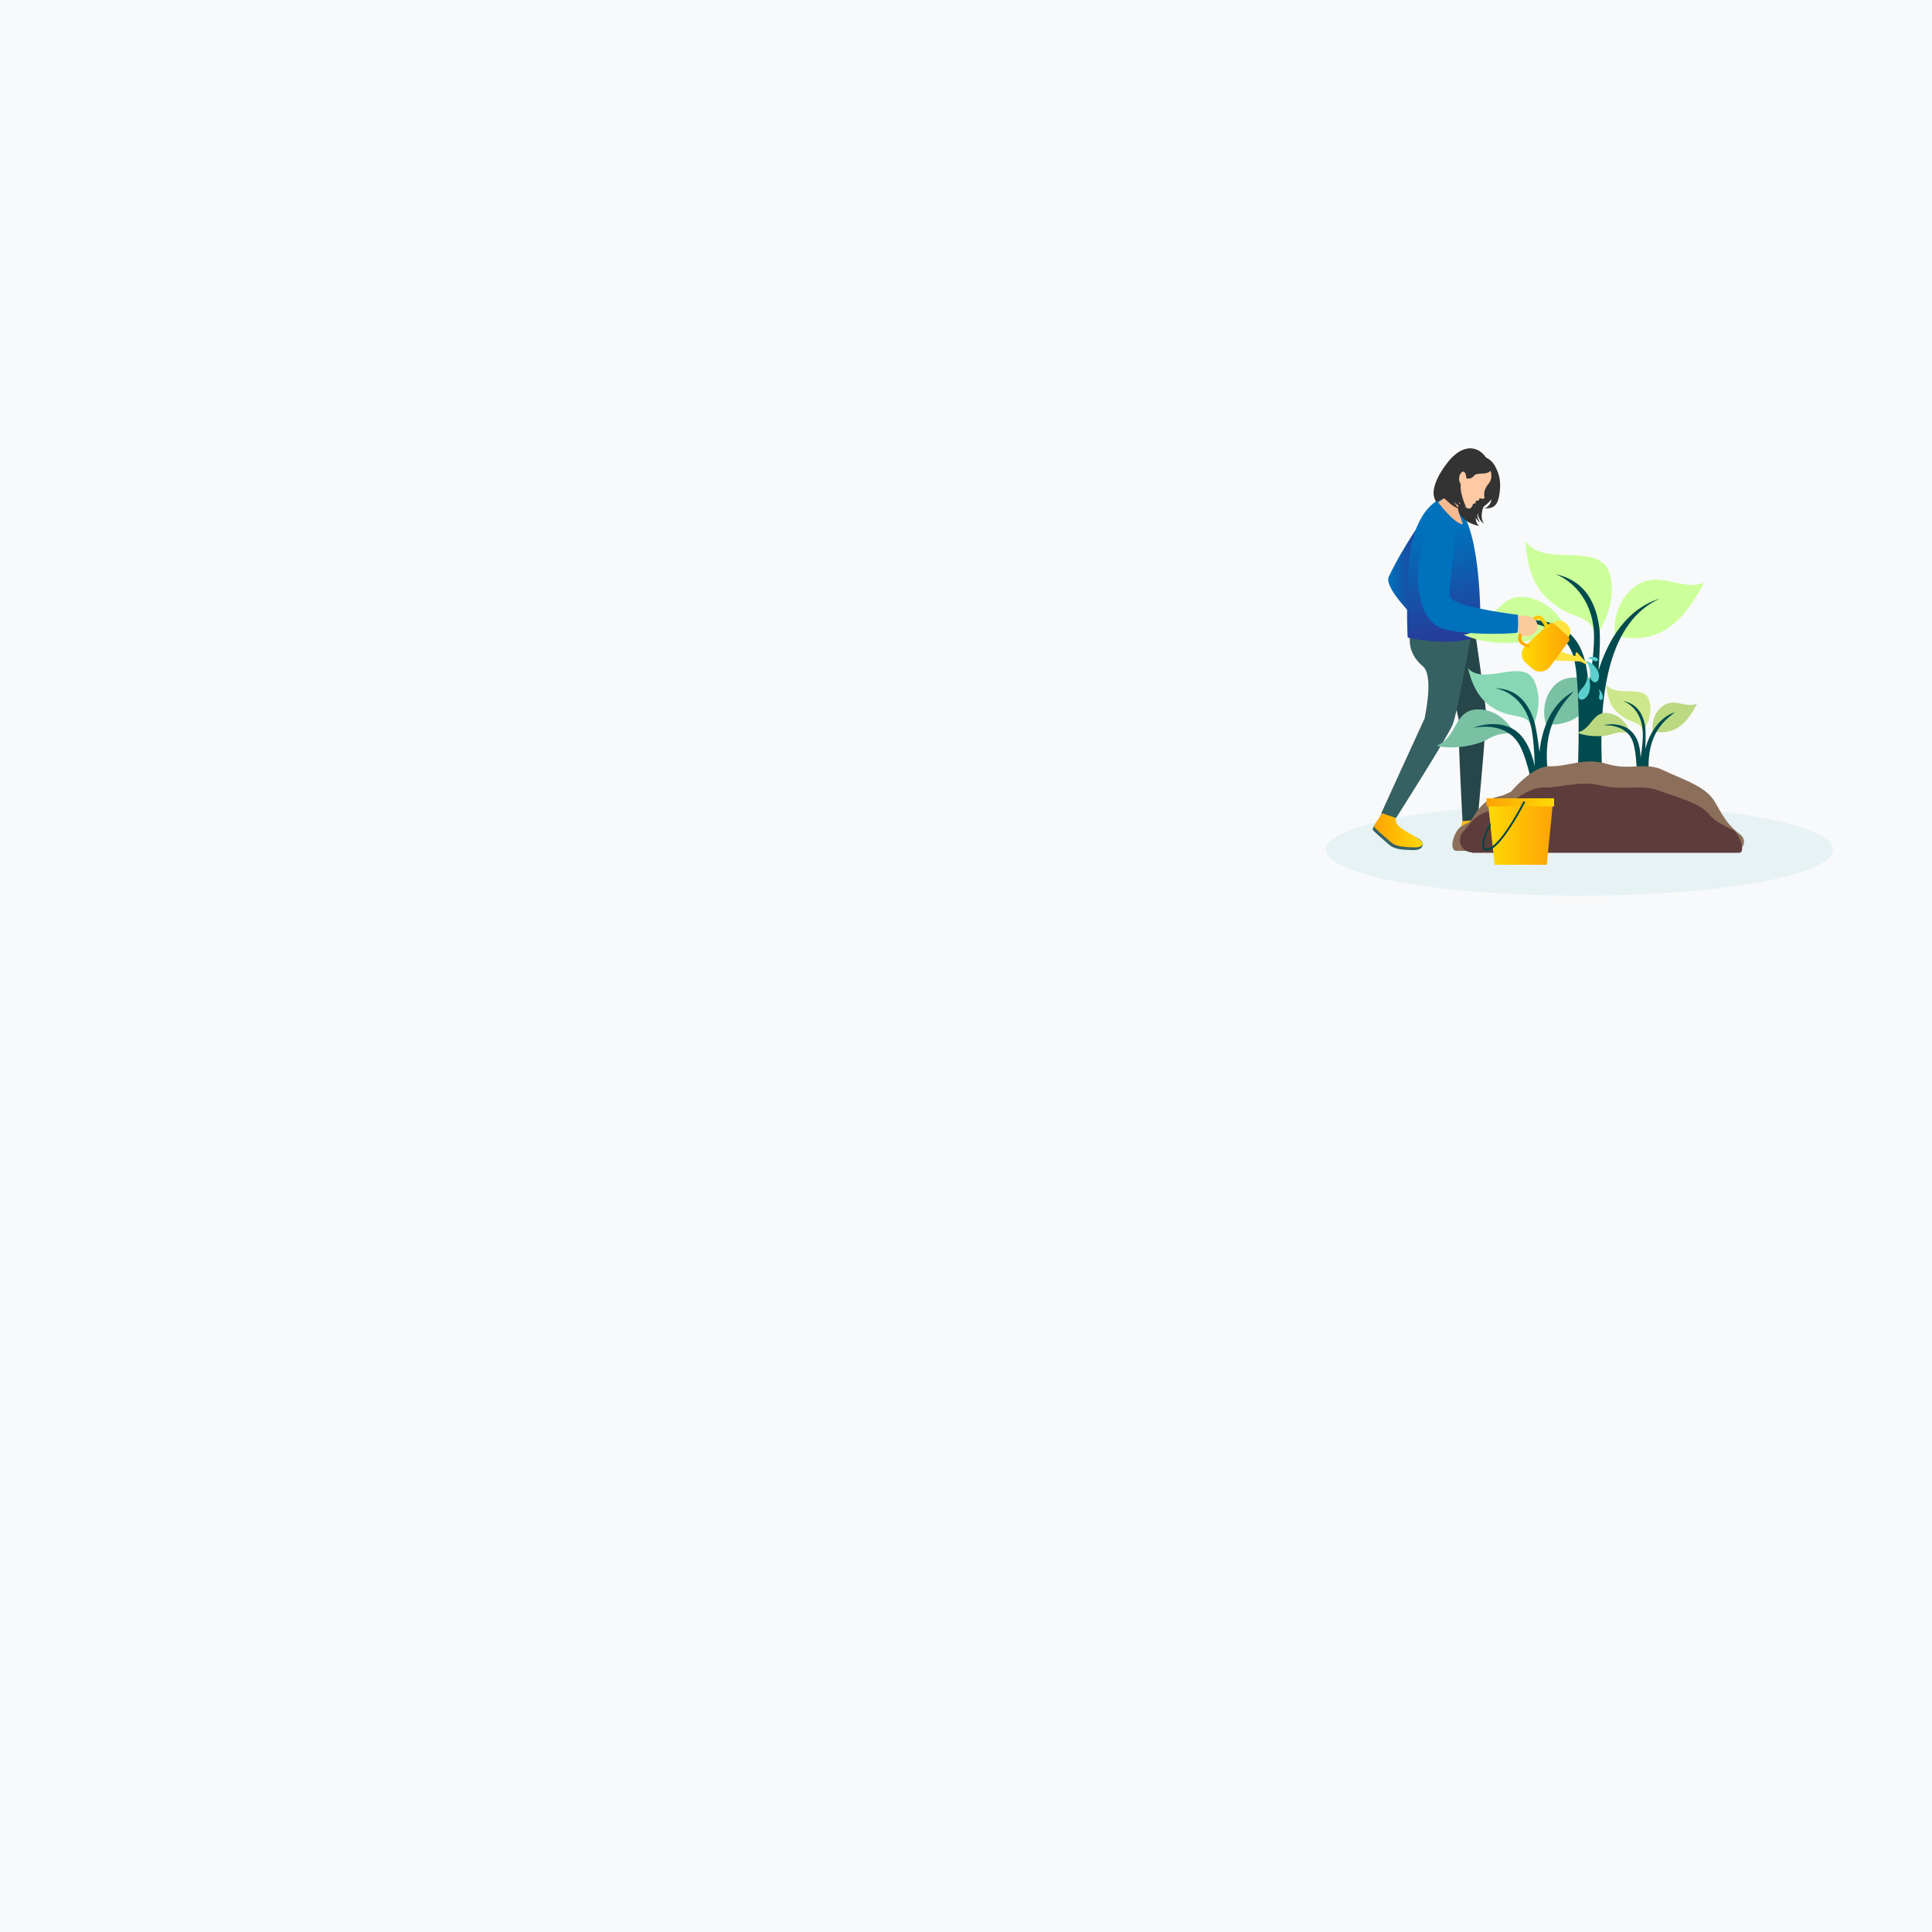 <?xml version="1.0" encoding="utf-8"?>
<!-- Generator: Adobe Illustrator 19.0.0, SVG Export Plug-In . SVG Version: 6.00 Build 0)  -->
<svg version="1.1" xmlns="http://www.w3.org/2000/svg" xmlns:xlink="http://www.w3.org/1999/xlink" x="0px" y="0px"
	 viewBox="0 0 500 500" style="enable-background:new 0 0 500 500;" xml:space="preserve">
<style type="text/css">
	.st0{fill:#FFFFFD;}
	.st1{fill:#F8F9FA;}
	.st2{fill:#E6F2F4;}
	.st3{fill:#366163;}
	.st4{fill:url(#SVGID_1_);}
	.st5{fill:#F9BA1C;}
	.st6{fill:#264649;}
	.st7{fill:url(#SVGID_2_);}
	.st8{fill:url(#SVGID_3_);}
	.st9{fill:#333333;}
	.st10{fill:#FFC9A4;}
	.st11{fill:#F7BB92;}
	.st12{fill:#7AC1A4;}
	.st13{fill:#87D6B4;}
	.st14{fill:#004B4F;}
	.st15{fill:#CCFF99;}
	.st16{fill:#BBD981;}
	.st17{fill:#CDE88B;}
	.st18{fill:#8C6F5A;}
	.st19{fill:#5C3D3B;}
	.st20{fill:#FFE340;}
	.st21{fill:#5BCECE;}
	.st22{fill:url(#SVGID_4_);}
	.st23{fill:url(#SVGID_5_);}
	.st24{fill:#FCCB9D;}
	.st25{fill:#0071BC;}
	.st26{fill:url(#SVGID_6_);}
	.st27{fill:url(#SVGID_7_);}
	.st28{fill:#004448;}
</style>
<g id="BACKGROUND">
	<g>
		<rect x="0" y="0" class="st0" width="500" height="500"/>
	</g>
</g>
<g id="OBJECTS">
	<rect x="0" y="0" class="st1" width="500" height="500"/>
	<ellipse class="st2" cx="408.8" cy="219.9" rx="65.6" ry="11.9"/>
	<path class="st3" d="M361,211.6c0,0-0.5,1.3,0.4,2.6c1,1.3,6,2.3,6.6,3.7c0.5,1.3-0.3,2.2-2.5,2.1c-1.3-0.1-4.2,0.1-5.9-1.3
		c-2.1-1.8-4.1-3.6-4.3-3.9c-0.4-0.6,2.3-3.5,2.2-4.3C357.4,209.7,361,211.6,361,211.6z"/>
	<linearGradient id="SVGID_1_" gradientUnits="userSpaceOnUse" x1="355.649" y1="214.431" x2="368.106" y2="214.431">
		<stop  offset="0" style="stop-color:#FEA305"/>
		<stop  offset="0.995" style="stop-color:#FED905"/>
	</linearGradient>
	<path class="st4" d="M361.3,210.9c0,0-0.5,1.3,0.4,2.6c1,1.3,5,3,6.1,4.2c0.7,0.8,0.3,1.7-1.9,1.6c-1.3-0.1-4.2,0.1-5.9-1.3
		c-2.1-1.8-4.1-3.6-4.3-3.9c-0.4-0.6,2.3-3.5,2.2-4.3C357.8,208.9,361.3,210.9,361.3,210.9z"/>
	<path class="st5" d="M381.8,210.9c0,0-0.4,1.4,1.3,1.8c1.7,0.4,6.3,1.3,7.9,2c1.6,0.8,1.9,2.3-0.5,2.7c-2.4,0.4-11.3,0.3-12.1,0
		s-0.5-3.5,0.3-5.7C379.1,210.9,381.8,210.9,381.8,210.9z"/>
	<path class="st3" d="M378.2,216.5c0.8,0.2,10,0.2,12.4-0.2c0.9-0.1,1.3-0.4,1.5-0.8c0.5,0.7,0.2,1.6-1.5,1.9
		c-2.4,0.4-11.3,0.3-12.1,0c-0.3-0.1-0.5-0.4-0.4-1C378.1,216.5,378.2,216.5,378.2,216.5z"/>
	<path class="st6" d="M381.5,161.8c0,0,2.9,19.7,3.1,22.8c0.1,3.1-2.2,27.6-2.2,27.6l-3.9,0.3c0,0-1.2-21.8-1-26.4
		c-0.4-1.6-3-13.4-5.2-16c-2.2-2.6-3.6-5.3-3.6-7.7S381.5,161.8,381.5,161.8z"/>
	<path class="st3" d="M380.7,164.5c0,0-3.5,19.8-4.7,22.9c-1.2,3.1-14.7,24.3-14.7,24.3l-3.8-1.3c0,0,9.1-20,11.2-24.5
		c0.3-1.7,2.3-11.2-0.5-13.5c-5.2-4.4-3.1-9.7-2-12S380.7,164.5,380.7,164.5z"/>
	<linearGradient id="SVGID_2_" gradientUnits="userSpaceOnUse" x1="359.222" y1="147.439" x2="369.11" y2="147.439">
		<stop  offset="5.376341e-003" style="stop-color:#0071BC"/>
		<stop  offset="1" style="stop-color:#2E3192"/>
	</linearGradient>
	<path class="st7" d="M369.1,133.1c0,0-6,8.3-9.7,16.2c-1.4,3.2,8.8,12.6,8.8,12.6L369.1,133.1z"/>
	<linearGradient id="SVGID_3_" gradientUnits="userSpaceOnUse" x1="370.889" y1="137.168" x2="375.452" y2="171.9">
		<stop  offset="5.376341e-003" style="stop-color:#0071BC"/>
		<stop  offset="1" style="stop-color:#2E3192"/>
	</linearGradient>
	<path class="st8" d="M373.7,128.8c0,0-8.5,1.6-9.3,19.5c-0.5,10.6-0.1,16.7-0.1,16.7s11.7,2.8,18.9-0.6
		C383.2,149.6,381.9,130.3,373.7,128.8z"/>
	<path class="st9" d="M383.7,118.2c0,0,1.9,0.1,3.2,2.4c1.3,2.4,1.7,4.6,1,8.1c-0.7,3.5-3.3,2.7-3.8,2.9c1.5-0.5,1.8-1.8,1.9-2.4
		c-0.9,1.1-1.4,1.4-1.9,1.8c-0.5,0.4-1.2,3.5,0.1,4.6c-1-0.5-1.9-2-1.7-2.9c-0.3,0.6-0.1,1.6,0.5,2.5c-0.7-0.4-1.1-1.3-1.1-1.3
		c0.1,1.1,0.1,1.4,0.9,2.2c-3.2-0.6-5.2-2.4-6.4-5.7C375.1,127,382.5,118.2,383.7,118.2z"/>
	<path class="st10" d="M385.6,121.3c0,0,1,2.2-0.3,3.8c-1.3,1.6-1.3,2.6-1.1,3.8c-0.3,0.4-1.3,0-1.3,0s-0.1,0.6-0.2,0.6
		s-0.5,0.1-0.8,0.1c0,0.4,0.1,0.6,0,0.6c-0.1,0.1-0.6,0.1-0.7,0.3c-0.1,0.2-0.3,1.3-1.3,1.1c-0.9-0.3-3.6-3.4-2.6-6.4
		c1-2.9,4.5-4.8,4.9-5C382.8,119.9,385.8,120.9,385.6,121.3z"/>
	<path class="st11" d="M378.9,130c0,0-1,0-1.5,1c-0.5,1,1.5,4.7,1.1,4.7c-2.3-0.3-6.3-5.7-6.3-5.7s2.7-1.8,3.6-3.1
		c0.9-1.3,1.8-1.7,1.8-1.7L378.9,130z"/>
	<path class="st9" d="M385.9,121.7c0,0-0.3-2.7-2.5-4.6c-2.2-1.8-5.4-1.4-8.4,2.2c-3,3.7-5,7.9-3.3,10.4c0.3,0,1.6-1,2.2-0.6
		s1.8,2,3.8,2.6c-1-0.8-1.5-2.1-1.6-2c1.3,1.4,2.2,1.6,2.5,1.7c-0.8-0.6-1.2-1.6-1.2-1.6c0.7,0.9,1.1,0.8,2,1.3
		c-0.4-0.7-2.6-5.7-0.5-7.7c0.6-0.5,0.3,0.3,0.3,0.3s1.3,0.6,2.2-0.5C382.3,122,384.7,123.2,385.9,121.7z"/>
	<path class="st9" d="M374.9,119.4c3-3.7,6.2-4.1,8.4-2.2c1.7,1.4,2.3,3.4,2.5,4.2c-0.4-0.8-1-1.8-1.9-2.6c-2.2-1.8-5.4-1.4-8.4,2.2
		c-2,2.4-2.5,5.6-2.1,8.2c-0.7,0.1-1.5,0.7-1.7,0.7C369.9,127.3,372,123,374.9,119.4z"/>
	<path class="st10" d="M379.5,123.9c0,0-0.1-2.2-1-1.8c-0.9,0.4-1.2,2.1-0.5,3.2c0.3,0.3,0.7,0.1,1-0.5
		C379.3,124.2,379.5,123.9,379.5,123.9z"/>
	<path class="st12" d="M400.1,187.5c0,0-1.9-5.6,2-9.9c3.9-4.3,8.9-0.7,12.9-3.2C413.1,180.9,409.7,188.1,400.1,187.5z"/>
	<path class="st13" d="M396.5,188.4c0,0,3.4-6.4,0.5-12.3c-2.9-5.9-13.1,1.5-17.1-3.2c1.5,6,3.8,9.1,8,11.1S395.3,184.5,396.5,188.4
		z"/>
	<path class="st12" d="M392.1,190.1c0,0-2.8-6.3-9.3-6.5c-6.6-0.2-5.4,7.1-11,9.4c4.9,1.2,10.8-0.4,12.7-1.4
		C386.6,190.3,389.3,189.3,392.1,190.1z"/>
	<path class="st14" d="M407.3,178.9c-5.9,3.2-8.2,9.6-8.9,15.7c-0.4-3.3-0.9-6.5-1.4-8.1c-1.9-5.7-5.3-8.3-10.1-8.4
		c3,0.5,7.6,3,9.2,9.4c0.7,2.7,1,6.9,1.1,10.8c-0.6-2.7-1.6-5.5-3.2-7.5c-4.1-5.2-11.3-3.1-12.7-2.4c3.9-0.8,9.3-0.4,12,4.5
		c2.2,4.1,3.7,12.3,3.9,14.8c0,0.1,0,0.2,0,0.3c1.7,0.6,3.7,0.1,4.8-1.3C397.4,190.1,403.2,183.5,407.3,178.9z"/>
	<path class="st15" d="M417.9,164.4c0,0-1-8,5.2-12.6s12,1.4,17.9-1C436.7,159,430.3,167.8,417.9,164.4z"/>
	<path class="st15" d="M412.8,164.8c0,0,6.2-7.7,3.8-16.3s-17.7-1.4-21.8-8.6c0.5,8.4,2.7,13.1,7.8,16.8
		C407.6,160.4,412.2,159.2,412.8,164.8z"/>
	<path class="st15" d="M406.5,165.8c0,0-2-9.1-10.7-11.1c-8.7-1.9-9,8.1-17,9.6c6.3,2.8,14.4,2.3,17.2,1.4
		C399.2,164.7,403,164.1,406.5,165.8z"/>
	<path class="st14" d="M429.6,154.9c-8.7,2.7-13.4,10.7-15.9,18.6c0.3-4.5,0.5-8.9,0.2-11.1c-1.1-8.1-5-12.4-11.3-13.8
		c3.8,1.5,9.3,6,9.9,14.9c0.2,3.8-0.5,9.4-1.4,14.6c-0.1-3.8-0.7-7.7-2.3-10.8c-4.2-8-14.2-7.1-16.3-6.4c5.3,0,12.5,1.9,14.7,9
		c1.9,6.1,1.4,28.9,0.9,32.4c0,0.1-0.1,0.2-0.1,0.3c2.1,1.2,4.9,1.1,6.8-0.5C413.2,178.8,416.7,160.7,429.6,154.9z"/>
	<path class="st16" d="M427.7,189.2c0,0-0.6-4,2.5-6.4s6,0.6,9-0.7C437.1,186.2,434,190.7,427.7,189.2z"/>
	<path class="st17" d="M425.1,189.4c0,0,3-3.9,1.7-8.2s-8.9-0.5-11.1-4.1c0.3,4.2,1.5,6.5,4.1,8.3
		C422.5,187.3,424.8,186.7,425.1,189.4z"/>
	<path class="st16" d="M422,190c0,0-1.1-4.6-5.5-5.4c-4.4-0.9-4.4,4.2-8.4,5c3.2,1.3,7.3,1,8.7,0.5C418.3,189.6,420.2,189.2,422,190
		z"/>
	<path class="st14" d="M433.5,184.3c-4.3,1.5-6.6,5.5-7.7,9.5c0.1-2.3,0.1-4.5,0-5.6c-0.6-4-2.6-6.2-5.8-6.8
		c1.9,0.7,4.7,2.9,5.1,7.4c0.2,1.9-0.1,4.7-0.5,7.3c-0.1-1.9-0.4-3.9-1.3-5.4c-2.2-3.9-7.2-3.4-8.2-3c2.7-0.1,6.3,0.8,7.5,4.3
		c1,3,1.1,8.6,0.9,10.4c0,0.1,0,0.1,0,0.2c1.1,0.6,2.5,0.5,3.4-0.3C425.5,190.6,430.2,186.9,433.5,184.3z"/>
	<path class="st18" d="M377,220.2c-2.3,0-0.7-5.3,1.3-6.4c2.3-1.3,2-0.7,3.1-2.5c3.1-5.4,6.2-4.8,7.9-5.6l1.3-0.6
		c0.3-0.1,0.6-0.3,0.8-0.6c1.2-1.4,5.8-6.3,9.7-6.2c4.5,0.2,9-2.4,14.8-0.6c5.8,1.8,10-0.6,14.5,1.6c4.5,2.2,10,3.8,12.7,7.2
		c1.7,2.1,2.8,6.2,7.3,9.5c1.8,1.4,0.8,4.2-1.4,4.2H377z"/>
	<path class="st19" d="M381,220.6c-2.7,0-4.2-3.2-2.4-5.3c0.5-0.5,0.9-1.1,1.4-1.6c3.1-4.2,6.2-3.7,7.9-4.3l1.5-0.5
		c0.2-0.1,0.4-0.2,0.6-0.3c1.1-1,5.8-5,9.7-4.8c4.5,0.1,9-1.9,14.8-0.5c5.8,1.4,10-0.4,14.5,1.2c4.5,1.7,10,3,12.7,5.6
		c1.8,1.8,1.4,2.1,6.8,4.7c1.6,0.8,3.4,5.9,1.6,5.9H381z"/>
	<path class="st20" d="M401.8,170.9l7.2,0.3l1.2,0.6c0.3,0.1,0.5-0.2,0.3-0.4l-2.3-2.5c-0.2-0.2-0.4-0.1-0.4,0.2l-0.1,0.7l-4.3-1.3
		L401.8,170.9z"/>
	<path class="st21" d="M410.7,175.1c0,0,1.2,1,0.7,3.5s-2.6,3.1-2.9,1.8c-0.4-1.3,1.1-2.2,1.6-3.1S410.9,175.6,410.7,175.1z"/>
	<path class="st21" d="M413.7,178.4c0,0,0.6,0.2,1,1.3s-0.3,1.8-0.7,1.3c-0.4-0.5,0-1.1,0-1.6C413.9,179,413.9,178.6,413.7,178.4z"
		/>
	<path class="st21" d="M410.8,170.5c0,0,0.4-0.5,1.5-0.5s1.6,0.9,1,1.1c-0.6,0.2-1.1-0.4-1.5-0.5C411.4,170.5,411,170.4,410.8,170.5
		z"/>
	<path class="st21" d="M410.3,171.1c0,0,1.5-0.1,2.9,2s0.2,4.1-0.9,3.3c-1.2-0.7-0.6-2.3-0.9-3.3
		C411.1,172.1,410.7,171.3,410.3,171.1z"/>
	<path class="st20" d="M405.9,164.9c0.8-1,0.6-2.5-0.5-3.5s-2.6-1-3.5-0.1L405.9,164.9z"/>
	<linearGradient id="SVGID_4_" gradientUnits="userSpaceOnUse" x1="393.866" y1="167.505" x2="406.129" y2="167.505">
		<stop  offset="5.376340e-003" style="stop-color:#FED905"/>
		<stop  offset="1" style="stop-color:#FEA305"/>
	</linearGradient>
	<path class="st22" d="M396.6,173.1l-1.8-1.6c-1.3-1.2-1.3-3.2,0-4.4l6-5.6c0.4-0.4,1-0.4,1.4,0l3.6,3.2c0.4,0.4,0.5,1,0.1,1.4
		l-4.9,6.6C399.9,174,397.9,174.2,396.6,173.1z"/>
	<linearGradient id="SVGID_5_" gradientUnits="userSpaceOnUse" x1="392.872" y1="163.464" x2="400.899" y2="163.464">
		<stop  offset="0" style="stop-color:#FEA305"/>
		<stop  offset="0.995" style="stop-color:#FED905"/>
	</linearGradient>
	<path class="st23" d="M393.6,166.7c-0.1-0.1-0.3-0.3-0.4-0.5c-0.3-0.5-0.4-1.1-0.2-1.8c0.6-1.9,3-4.5,4.6-5c0.6-0.2,1,0,1.3,0.1
		c1.2,0.9,2,2.7,2,2.8l-0.8,0.4c0,0-0.8-1.7-1.7-2.4c-0.1-0.1-0.3-0.1-0.5,0c-1.3,0.4-3.5,2.7-4.1,4.4c-0.1,0.4-0.1,0.8,0.1,1.1
		c0.4,0.7,1.6,1,2,1l-0.1,0.9C395.8,167.6,394.4,167.4,393.6,166.7z"/>
	<path class="st24" d="M391.7,159.4c0,0,4-0.6,5.5,0.9c1.5,1.5,0.8,4.8-3.3,4.3c-0.3-1-1.4-1-1.8-1.1
		C391.8,163.4,391.7,159.4,391.7,159.4z"/>
	<path class="st25" d="M369.2,138.8c0,0,2.3-5,5.8-3.7s-0.7,17.1,0.3,19.4c1,2.3,13.3,4.1,17.5,4.6c0.2,3,0,4.3-0.1,4.6
		s-13.1,0.9-19.3-1C367.1,160.8,364.9,148.7,369.2,138.8z"/>
	<linearGradient id="SVGID_6_" gradientUnits="userSpaceOnUse" x1="385.014" y1="215.26" x2="402.031" y2="215.26">
		<stop  offset="5.376340e-003" style="stop-color:#FED905"/>
		<stop  offset="1" style="stop-color:#FEA305"/>
	</linearGradient>
	<polygon class="st26" points="400.3,223.8 386.8,223.8 385,206.8 402,206.8 	"/>
	<linearGradient id="SVGID_7_" gradientUnits="userSpaceOnUse" x1="384.714" y1="207.621" x2="402.217" y2="207.621">
		<stop  offset="0" style="stop-color:#FEA305"/>
		<stop  offset="0.995" style="stop-color:#FED905"/>
	</linearGradient>
	<rect x="384.7" y="206.6" class="st27" width="17.5" height="2.1"/>
	<g>
		<path class="st28" d="M394.5,207.4c-0.1-0.1-0.2,0-0.3,0.1c0,0.1-4.7,9.2-8,11.5c-0.9,0.6-1.6,0.8-1.9,0.5
			c-0.6-0.6-0.2-3.1,1.5-5.8l-0.1-0.7c-1.9,3-2.6,6-1.7,6.9c0.2,0.1,0.4,0.3,0.7,0.3c0.4,0,1-0.2,1.7-0.7c3.4-2.4,8-11.3,8.2-11.7
			C394.6,207.6,394.6,207.5,394.5,207.4z"/>
	</g>
</g>
</svg>
